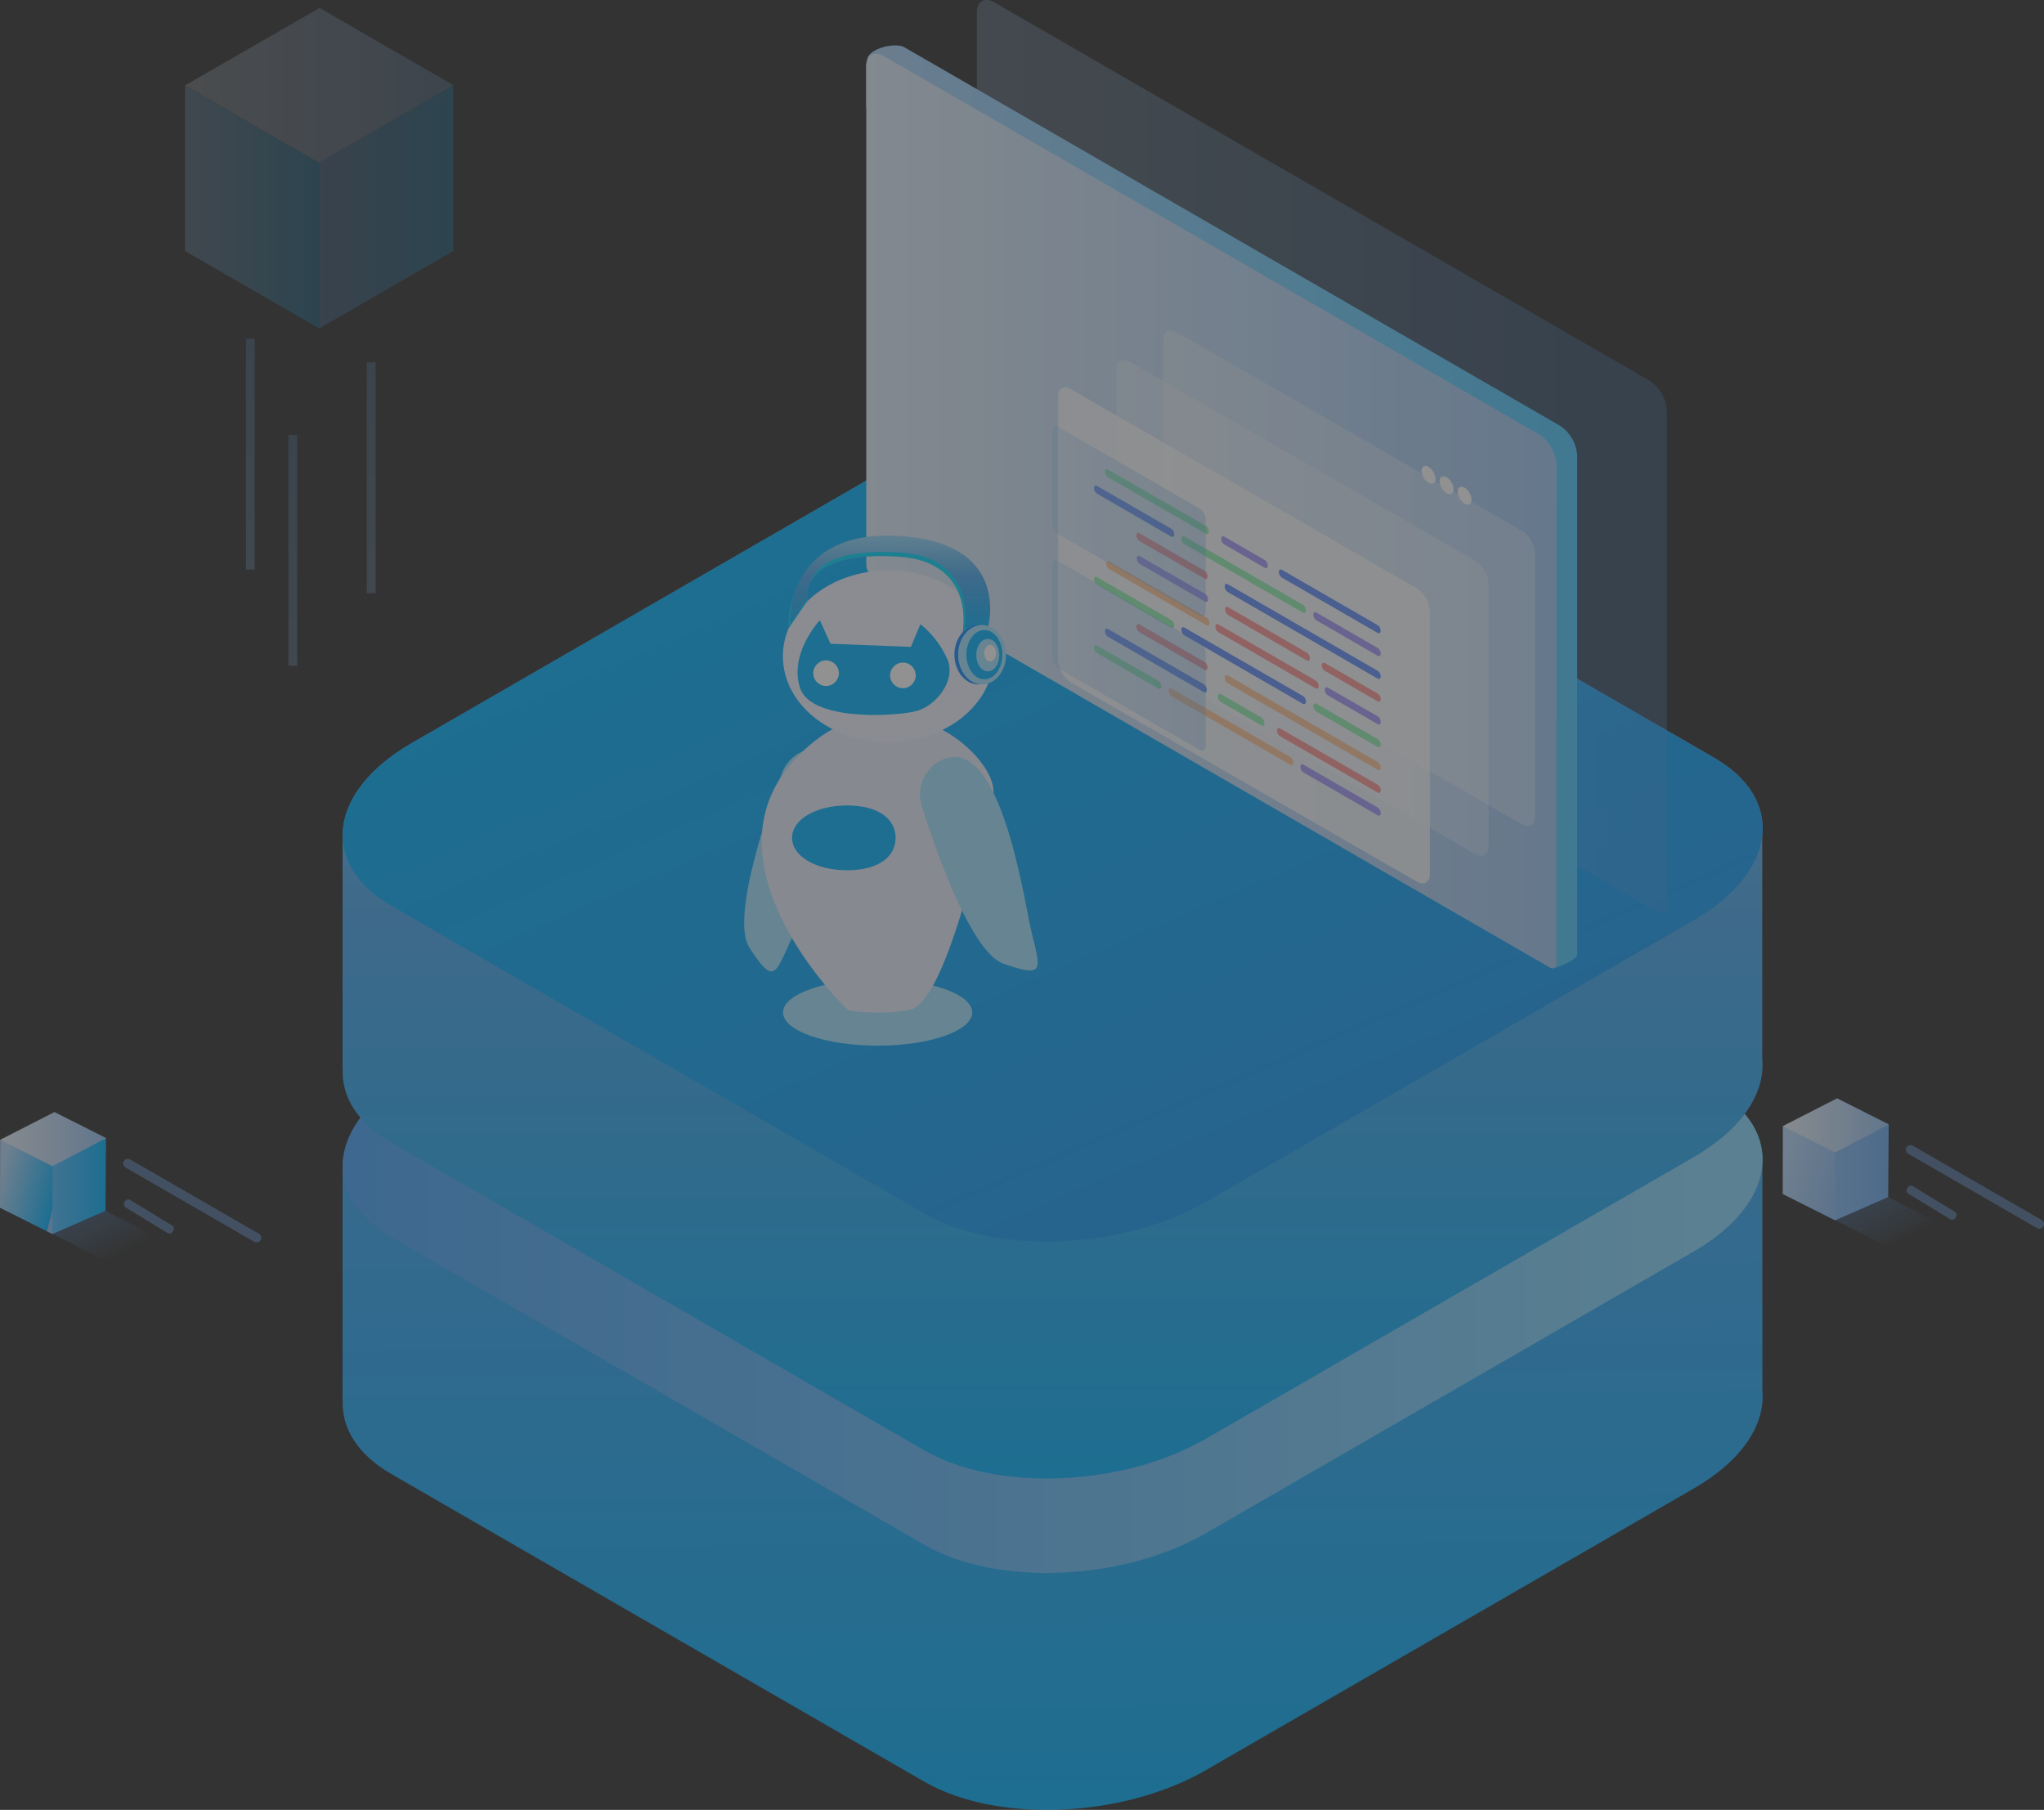 <svg xmlns="http://www.w3.org/2000/svg" xmlns:xlink="http://www.w3.org/1999/xlink" width="235.585" height="208.621" viewBox="0 0 235.585 208.621"><rect x="0" y="0" width="235.585" height="208.621" fill="#333333" stroke="none"/><defs><style>.a{opacity:0.46;}.ae,.af,.an,.b,.h,.s,.w{opacity:0.3;}.b{fill:url(#a);}.c{fill:url(#b);}.d{fill:url(#c);}.e{fill:url(#d);}.f,.g,.l,.m{opacity:0.5;}.f{fill:url(#e);}.g{fill:url(#f);}.h{fill:url(#g);}.i{fill:url(#h);}.j{fill:url(#i);}.k{fill:url(#j);}.l{fill:url(#k);}.m{fill:url(#l);}.n{fill:url(#m);}.o{fill:url(#n);}.p{fill:url(#o);}.q{fill:url(#p);}.r{fill:url(#q);}.s{fill:url(#r);}.t{fill:url(#s);}.u{fill:url(#t);}.v,.w,.x{fill:#fff;}.x{opacity:0.8;}.y{fill:#6491fb;}.z{fill:#f99;}.aa{fill:#a69cfb;}.ab{fill:#94f2b5;}.ac{fill:#ffc99c;}.ad{fill:none;stroke:#004680;stroke-linecap:round;stroke-linejoin:round;stroke-miterlimit:10;stroke-width:1.4px;}.ae{fill:url(#v);}.af{fill:url(#w);}.ag{fill:#a2e3ff;}.ah{fill:#e6edfc;}.ai{fill:#f1f5ff;}.aj{fill:#02b2fe;}.ak{fill:url(#y);}.al{fill:url(#z);}.am{fill:#158afe;}.ao{fill:url(#aa);}.ap{fill:url(#ab);}.aq{fill:url(#ac);}.ar{fill:url(#ad);}.as{fill:url(#ae);}.at{fill:url(#af);}</style><linearGradient id="a" x1="0.222" y1="0.236" x2="0.754" y2="0.735" gradientUnits="objectBoundingBox"><stop offset="0.005" stop-color="#5298ef"/><stop offset="1" stop-color="#73b0f1" stop-opacity="0"/></linearGradient><linearGradient id="b" x1="1" y1="0.5" x2="0" y2="0.5" gradientUnits="objectBoundingBox"><stop offset="0" stop-color="#6dacef"/><stop offset="1" stop-color="#97c9fe"/></linearGradient><linearGradient id="c" x1="1.008" y1="0.729" x2="0.053" y2="0.29" gradientUnits="objectBoundingBox"><stop offset="0.003" stop-color="#8ebef4"/><stop offset="1" stop-color="#b4d8fa"/></linearGradient><linearGradient id="d" x1="1" y1="0.5" x2="0" y2="0.5" gradientUnits="objectBoundingBox"><stop offset="0" stop-color="#97c3f4"/><stop offset="1" stop-color="#e8f1fa"/></linearGradient><linearGradient id="e" x1="80.328" y1="52.263" x2="80.328" y2="53.796" gradientUnits="objectBoundingBox"><stop offset="0.003" stop-color="#75b2ff"/><stop offset="1" stop-color="#75b2ff" stop-opacity="0"/></linearGradient><linearGradient id="f" x1="229.63" y1="81.255" x2="229.63" y2="82.878" xlink:href="#e"/><linearGradient id="g" x1="0.222" y1="0.236" x2="0.754" y2="0.735" xlink:href="#a"/><linearGradient id="h" x1="1" y1="0.5" x2="0" y2="0.5" gradientUnits="objectBoundingBox"><stop offset="0" stop-color="#02b2fe"/><stop offset="0.581" stop-color="#59bffe"/><stop offset="1" stop-color="#97c9fe"/></linearGradient><linearGradient id="i" x1="1.008" y1="0.729" x2="0.054" y2="0.29" gradientUnits="objectBoundingBox"><stop offset="0" stop-color="#8ebef4"/><stop offset="0.003" stop-color="#02b2fe"/><stop offset="1" stop-color="#b4d8fa"/></linearGradient><linearGradient id="j" x1="1" y1="0.5" x2="0" y2="0.5" xlink:href="#d"/><linearGradient id="k" x1="86.696" y1="33.721" x2="86.696" y2="35.255" xlink:href="#e"/><linearGradient id="l" x1="246.342" y1="26.482" x2="246.342" y2="28.105" xlink:href="#e"/><linearGradient id="m" x1="0.503" y1="0.989" x2="0.497" y2="-0.007" gradientUnits="objectBoundingBox"><stop offset="0" stop-color="#02b2fe"/><stop offset="1" stop-color="#60a2f0"/></linearGradient><linearGradient id="n" x1="1" y1="0.5" x2="0" y2="0.5" gradientUnits="objectBoundingBox"><stop offset="0" stop-color="#8bdcff"/><stop offset="1" stop-color="#49a5fa"/></linearGradient><linearGradient id="o" x1="0.5" y1="0.988" x2="0.5" y2="-0.018" gradientUnits="objectBoundingBox"><stop offset="0" stop-color="#02b2fe"/><stop offset="0.515" stop-color="#4aa8ef"/><stop offset="1" stop-color="#a2e3ff"/></linearGradient><linearGradient id="p" x1="1.317" y1="1.609" x2="0.289" y2="0.214" gradientUnits="objectBoundingBox"><stop offset="0" stop-color="#3282ed"/><stop offset="1" stop-color="#02b2fe"/></linearGradient><linearGradient id="q" x1="0.933" y1="1.082" x2="0.388" y2="0.35" gradientUnits="objectBoundingBox"><stop offset="0" stop-color="#3282ed"/><stop offset="1" stop-color="#60a2f0"/></linearGradient><linearGradient id="r" x1="1" y1="0.5" x2="0" y2="0.5" gradientUnits="objectBoundingBox"><stop offset="0" stop-color="#4c9cf4"/><stop offset="1" stop-color="#acd4fa"/></linearGradient><linearGradient id="s" x1="1" y1="0.5" x2="0" y2="0.5" gradientUnits="objectBoundingBox"><stop offset="0" stop-color="#4ecaff"/><stop offset="1" stop-color="#acd4fa"/></linearGradient><linearGradient id="t" x1="1" y1="0.5" x2="0" y2="0.5" gradientUnits="objectBoundingBox"><stop offset="0.003" stop-color="#a1c8f4"/><stop offset="1" stop-color="#dfedfa"/></linearGradient><linearGradient id="v" x1="1" y1="0.5" x2="0" y2="0.5" xlink:href="#b"/><linearGradient id="w" x1="1" y1="0.5" x2="0" y2="0.5" xlink:href="#b"/><linearGradient id="y" x1="-724.656" y1="0.498" x2="-725.657" y2="0.498" gradientUnits="objectBoundingBox"><stop offset="0" stop-color="#00dbff"/><stop offset="0.168" stop-color="#00bcec"/><stop offset="0.535" stop-color="#016cba"/><stop offset="1" stop-color="#010077"/></linearGradient><linearGradient id="z" x1="-78.759" y1="0.5" x2="-79.759" y2="0.5" xlink:href="#y"/><linearGradient id="aa" x1="1" y1="0.5" x2="0" y2="0.5" gradientUnits="objectBoundingBox"><stop offset="0" stop-color="#02b2fe"/><stop offset="1" stop-color="#97c9fe"/></linearGradient><linearGradient id="ab" x1="1" y1="0.5" x2="0" y2="0.5" xlink:href="#m"/><linearGradient id="ac" x1="1" y1="0.5" x2="0" y2="0.5" gradientUnits="objectBoundingBox"><stop offset="0" stop-color="#7ab4f4"/><stop offset="1" stop-color="#dfedfa"/></linearGradient><linearGradient id="ad" x1="0.503" y1="0.002" x2="0.503" y2="0.999" xlink:href="#b"/><linearGradient id="ae" x1="0.503" y1="0.002" x2="0.503" y2="0.999" xlink:href="#b"/><linearGradient id="af" x1="0.496" y1="0.002" x2="0.496" y2="0.999" xlink:href="#b"/></defs><g class="a" transform="translate(0 0)"><g transform="translate(205.473 126.6)"><g transform="translate(0)"><path class="b" d="M41.08,191.417l-6.207-3.287-6.033,2.736,6.312,3.182Z" transform="translate(-22.799 -176.817)"/><path class="c" d="M35.78,182.338l5.884,7.353,6.12-2.684.061-8.367L35.78,180.118Z" transform="translate(-35.631 -175.624)"/><path class="d" d="M48.883,189.712v-7.973l-5.639-2.929-.385.035-.009,7.834Z" transform="translate(-42.85 -175.645)"/><path class="e" d="M47.981,178.2,42.01,175.19l-6.26,3.2,6.024,3.042Z" transform="translate(-35.741 -175.19)"/></g><path class="f" d="M31.152,190.732h0a.54.54,0,0,0-.192-.734L16.114,181.43a.54.54,0,0,0-.734.192h0a.54.54,0,0,0,.192.734l14.845,8.568A.54.54,0,0,0,31.152,190.732Z" transform="translate(-1.111 -175.965)"/><path class="g" d="M32.469,190.416l.07-.114a.437.437,0,0,0-.166-.6l-4.809-2.938a.437.437,0,0,0-.6.166l-.07.114a.437.437,0,0,0,.166.6l4.809,2.938A.444.444,0,0,0,32.469,190.416Z" transform="translate(-12.562 -176.637)"/></g><g transform="translate(0 128.182)"><path class="h" d="M276.09,193.227l-6.207-3.287-6.033,2.736,6.3,3.182Z" transform="translate(-257.8 -178.627)"/><path class="i" d="M270.79,184.148l5.884,7.353,6.12-2.684.061-8.367-12.065,1.478Z" transform="translate(-270.633 -177.434)"/><path class="j" d="M283.9,191.522v-7.973l-5.639-2.929-.385.035-.018,7.834Z" transform="translate(-277.86 -177.455)"/><path class="k" d="M282.991,180.008,277.02,177l-6.26,3.2,6.024,3.043Z" transform="translate(-270.743 -177)"/><path class="l" d="M266.172,192.542h0a.54.54,0,0,0-.192-.734l-14.845-8.568a.54.54,0,0,0-.734.192h0a.54.54,0,0,0,.192.734l14.845,8.568A.538.538,0,0,0,266.172,192.542Z" transform="translate(-236.131 -177.775)"/><path class="m" d="M267.489,192.226l.07-.114a.437.437,0,0,0-.166-.6l-4.809-2.937a.437.437,0,0,0-.6.166l-.07.114a.437.437,0,0,0,.166.6l4.809,2.938A.444.444,0,0,0,267.489,192.226Z" transform="translate(-247.582 -178.447)"/></g><g transform="translate(39.481 48.618)"><path class="n" d="M167.248,238.047l40.89-23.606c5.578-3.217,8.262-7.405,7.9-11.278V177.233c.3-3.3-1.53-6.487-5.578-8.83L149.01,132.924c-8.314-4.8-22.845-4.2-32.444,1.346L60.35,166.732c-5.237,3.025-7.921,6.889-7.938,10.561h-.017v27h.017c-.149,3.174,1.7,6.225,5.6,8.481l61.453,35.478c8.314,4.8,22.845,4.2,32.444-1.346l3.427-1.985" transform="translate(-52.392 -91.487)"/><path class="o" d="M119.476,220.936,58.023,185.458c-8.314-4.8-7.274-13.193,2.326-18.736l56.216-32.462c9.6-5.543,24.13-6.146,32.444-1.346l61.453,35.478c8.314,4.8,7.274,13.193-2.326,18.736L151.92,219.59C142.321,225.133,127.79,225.736,119.476,220.936Z" transform="translate(-52.409 -91.486)"/><g transform="translate(0.001)"><path class="p" d="M216.042,133.543c.3-3.3-1.53-6.487-5.578-8.83L149.011,89.234c-8.314-4.8-22.845-4.2-32.444,1.346L60.35,123.042c-5.237,3.025-7.921,6.889-7.938,10.561h-.017v27h.017c-.149,3.174,1.7,6.225,5.6,8.48l61.453,35.478c8.314,4.8,22.845,4.2,32.444-1.346l56.216-32.462c5.578-3.217,8.262-7.405,7.9-11.278V133.543Z" transform="translate(-52.394 -85.994)"/><path class="q" d="M168.626,166.258l-.315.184-.778.446L151.91,175.91c-9.6,5.543-24.13,6.146-32.444,1.346L58.013,141.778c-8.314-4.8-7.274-13.193,2.326-18.736L116.554,90.58c9.6-5.543,24.13-6.146,32.444-1.346l61.453,35.478c8.314,4.8,7.274,13.193-2.326,18.736l-8.708,5.027-.376.219" transform="translate(-52.391 -85.994)"/><line class="r" x1="31.255" y2="18.211" transform="translate(115.859 62.437)"/></g></g><g transform="translate(99.843 0)"><path class="s" d="M67.03,30.66c-1.11-.638-2.02-.131-2.02,1.145V89.342a1.687,1.687,0,0,0,.778,1.338l77.994,45.034c.428.245.769.044.769-.446V77.74a4.443,4.443,0,0,0-2.02-3.48Z" transform="translate(-52.263 -30.385)"/><path class="t" d="M127.375,63.28,81.143,36.589c-1.11-.638-4.293.2-4.293,1.486l2.282,57.2a1.687,1.687,0,0,0,.778,1.338L155.8,142.656c.428.245,2.885-.962,2.885-1.451V83.668a4.443,4.443,0,0,0-2.02-3.48L127.375,63.28" transform="translate(-76.745 -31.137)"/><path class="u" d="M159.131,109.2V84.82a4.443,4.443,0,0,0-2.02-3.48L81.6,37.74c-1.11-.638-2.02-.131-2.02,1.145V96.422a1.687,1.687,0,0,0,.778,1.338l77.994,45.034c.428.245.769.044.769-.446v-25.9" transform="translate(-79.58 -31.275)"/><path class="u" d="M110,61.3l49.126,28.362V84.89a4.443,4.443,0,0,0-2.02-3.48L81.6,37.81c-1.11-.638-2.02-.131-2.02,1.145v4.774" transform="translate(-79.58 -31.284)"/><path class="v" d="M90.79,95.119a1.785,1.785,0,0,0,.8,1.381c.437.254.8.052.8-.455a1.785,1.785,0,0,0-.8-1.381C91.148,94.411,90.79,94.612,90.79,95.119Z" transform="translate(-22.631 -38.452)"/><path class="v" d="M93.16,93.749a1.785,1.785,0,0,0,.8,1.381c.437.254.8.052.8-.455a1.785,1.785,0,0,0-.8-1.381C93.51,93.041,93.16,93.242,93.16,93.749Z" transform="translate(-27.073 -38.28)"/><path class="v" d="M95.54,92.379a1.785,1.785,0,0,0,.8,1.381c.437.254.8.052.8-.455a1.785,1.785,0,0,0-.8-1.381C95.9,91.671,95.54,91.872,95.54,92.379Z" transform="translate(-31.534 -38.108)"/><g transform="translate(22.102 38.061)"><path class="w" d="M83.921,74.13c-.839-.49-1.521-.1-1.521.866v30.32a3.35,3.35,0,0,0,1.521,2.623l39.823,22.924c.839.49,1.521.1,1.521-.866V99.676a3.35,3.35,0,0,0-1.521-2.623Z" transform="translate(-70.282 -73.919)"/><path class="w" d="M90.071,78.05c-.839-.49-1.521-.1-1.521.866v30.32a3.349,3.349,0,0,0,1.521,2.623l39.823,22.924c.839.49,1.521.1,1.521-.866V103.6a3.349,3.349,0,0,0-1.521-2.623Z" transform="translate(-81.809 -74.412)"/><path class="x" d="M97.781,81.69c-.839-.49-1.521-.1-1.521.866v30.32a3.349,3.349,0,0,0,1.521,2.623L137.6,138.422c.839.49,1.521.1,1.521-.866v-30.32a3.349,3.349,0,0,0-1.521-2.623Z" transform="translate(-96.26 -74.869)"/><g transform="translate(4.144 16.014)"><g transform="translate(4.887 7.344)"><path class="y" d="M103.091,108.295l17.3,9.993c.192.1.341-.009.341-.254h0a.788.788,0,0,0-.341-.647l-17.3-9.993c-.192-.1-.341.009-.341.254h0A.814.814,0,0,0,103.091,108.295Z" transform="translate(-92.573 -101.48)"/><path class="z" d="M125.911,101.575l7.528,4.345c.192.1.341-.009.341-.254h0a.788.788,0,0,0-.341-.647l-7.528-4.345c-.192-.1-.341.009-.341.254h0A.814.814,0,0,0,125.911,101.575Z" transform="translate(-125.57 -100.635)"/></g><g transform="translate(4.931 9.993)"><path class="z" d="M112.431,111.325l9.092,5.254c.192.1.341-.009.341-.254h0a.788.788,0,0,0-.341-.647l-9.092-5.254c-.192-.1-.341.009-.341.254h0A.8.8,0,0,0,112.431,111.325Z" transform="translate(-101.913 -104.51)"/><path class="z" d="M103.091,118.685l6.111,3.532c.192.1.341-.009.341-.254h0a.788.788,0,0,0-.341-.647l-6.111-3.532c-.192-.1-.341.009-.341.254h0A.788.788,0,0,0,103.091,118.685Z" transform="translate(-81.426 -105.435)"/><path class="aa" d="M125.861,104.6l7.528,4.345c.192.1.341-.009.341-.254h0a.788.788,0,0,0-.341-.647l-7.528-4.345c-.192-.1-.341.009-.341.254h0A.811.811,0,0,0,125.861,104.6Z" transform="translate(-125.52 -103.665)"/></g><g transform="translate(1.268)"><path class="y" d="M103.1,106.4l11.051,6.382c.192.1.341-.009.341-.254h0a.788.788,0,0,0-.341-.647L103.1,105.5c-.192-.1-.341.009-.341.254h0A.825.825,0,0,0,103.1,106.4Z" transform="translate(-82.722 -93.899)"/><path class="aa" d="M117.981,102.025l4.677,2.7c.192.1.341-.009.341-.254h0a.788.788,0,0,0-.341-.647l-4.677-2.7c-.192-.1-.341.009-.341.254h0A.814.814,0,0,0,117.981,102.025Z" transform="translate(-104.237 -93.348)"/><path class="ab" d="M125.771,93.175l11.269,6.5c.192.1.341-.009.341-.254h0a.788.788,0,0,0-.341-.647l-11.269-6.5c-.192-.1-.341.009-.341.254h0A.839.839,0,0,0,125.771,93.175Z" transform="translate(-125.43 -92.235)"/></g><g transform="translate(1.268 18.381)"><path class="y" d="M137.072,120.586,126.021,114.2a.8.8,0,0,1-.341-.647h0c0-.254.149-.367.341-.254l11.051,6.382a.8.8,0,0,1,.341.647h0C137.413,120.586,137.264,120.7,137.072,120.586Z" transform="translate(-125.68 -113.26)"/><path class="ab" d="M123.1,125.506l-4.677-2.7a.8.8,0,0,1-.341-.647h0c0-.254.149-.367.341-.254l4.677,2.7a.8.8,0,0,1,.341.647h0C123.439,125.5,123.282,125.611,123.1,125.506Z" transform="translate(-105.062 -114.341)"/><path class="z" d="M114.36,133.809l-11.269-6.5a.8.8,0,0,1-.341-.647h0c0-.254.149-.367.341-.254l11.269,6.5a.8.8,0,0,1,.341.647h0C114.7,133.8,114.544,133.914,114.36,133.809Z" transform="translate(-82.921 -114.907)"/></g><g transform="translate(0 1.888)"><path class="aa" d="M103.091,112.035l7.082,4.092c.192.1.341-.009.341-.254h0a.788.788,0,0,0-.341-.647l-7.082-4.092c-.192-.1-.341.009-.341.254h0A.8.8,0,0,0,103.091,112.035Z" transform="translate(-77.466 -96.495)"/><path class="ab" d="M112.951,101.995l13.674,7.895c.192.1.341-.009.341-.254h0a.788.788,0,0,0-.341-.647l-13.674-7.895c-.192-.1-.341.009-.341.254h0A.839.839,0,0,0,112.951,101.995Z" transform="translate(-102.538 -95.233)"/><path class="y" d="M130.311,95.335l8.568,4.948c.192.1.341-.009.341-.254h0a.788.788,0,0,0-.341-.647l-8.568-4.948c-.192-.1-.341.009-.341.254h0A.788.788,0,0,0,130.311,95.335Z" transform="translate(-129.97 -94.395)"/></g><g transform="translate(0 20.275)"><path class="ab" d="M139.093,119.556l-7.082-4.092c-.192-.1-.341.009-.341.254h0a.788.788,0,0,0,.341.647l7.082,4.092c.192.1.341-.009.341-.254h0A.825.825,0,0,0,139.093,119.556Z" transform="translate(-131.67 -115.425)"/><path class="ac" d="M128.295,129.049l-13.674-7.895c-.192-.1-.341.009-.341.254h0a.788.788,0,0,0,.341.647l13.674,7.895c.192.1.341-.009.341-.254h0A.814.814,0,0,0,128.295,129.049Z" transform="translate(-105.668 -116.141)"/><path class="aa" d="M111.659,136.133l-8.568-4.948c-.192-.1-.341.009-.341.254h0a.788.788,0,0,0,.341.647l8.568,4.948c.192.1.341-.009.341-.254h0A.811.811,0,0,0,111.659,136.133Z" transform="translate(-78.952 -117.402)"/></g><g transform="translate(4.887 17.853)"><path class="ac" d="M103.091,120.315l17.3,9.993c.192.1.341-.009.341-.254h0a.788.788,0,0,0-.341-.647l-17.3-9.993c-.192-.1-.341.009-.341.254h0A.814.814,0,0,0,103.091,120.315Z" transform="translate(-92.573 -113.5)"/><path class="z" d="M125.911,113.595l7.528,4.345c.192.1.341-.009.341-.254h0a.788.788,0,0,0-.341-.647l-7.528-4.345c-.192-.1-.341.009-.341.254h0A.814.814,0,0,0,125.911,113.595Z" transform="translate(-125.57 -112.655)"/></g><g transform="translate(0 12.406)"><path class="ab" d="M103.091,124.055l7.082,4.092c.192.1.341-.009.341-.254h0a.788.788,0,0,0-.341-.647l-7.082-4.092c-.192-.1-.341.009-.341.254h0A.8.8,0,0,0,103.091,124.055Z" transform="translate(-77.466 -108.524)"/><path class="y" d="M112.951,114.015l13.674,7.895c.192.1.341-.009.341-.254h0a.788.788,0,0,0-.341-.647l-13.674-7.895c-.192-.1-.341.009-.341.254h0A.825.825,0,0,0,112.951,114.015Z" transform="translate(-102.538 -107.261)"/><path class="ab" d="M130.311,107.365l8.568,4.948c.192.1.341-.009.341-.254h0a.788.788,0,0,0-.341-.647l-8.568-4.948c-.192-.1-.341.009-.341.254h0A.814.814,0,0,0,130.311,107.365Z" transform="translate(-129.97 -106.425)"/></g><g transform="translate(1.399 10.579)"><path class="aa" d="M103.091,121.925l5.761,3.322c.192.1.341-.009.341-.254h0a.788.788,0,0,0-.341-.647l-5.761-3.322c-.192-.1-.341.009-.341.254h0A.825.825,0,0,0,103.091,121.925Z" transform="translate(-77.545 -106.429)"/><path class="z" d="M111.271,113.595l11.226,6.478c.192.1.341-.009.341-.254h0a.788.788,0,0,0-.341-.647l-11.226-6.478c-.192-.1-.341.009-.341.254h0A.825.825,0,0,0,111.271,113.595Z" transform="translate(-98.34 -105.381)"/><path class="ac" d="M125.671,105.275l11.226,6.478c.192.1.341-.009.341-.254h0a.788.788,0,0,0-.341-.647l-11.226-6.478c-.192-.1-.341.009-.341.254h0A.788.788,0,0,0,125.671,105.275Z" transform="translate(-125.33 -104.335)"/></g></g></g><path class="ad" d="M121,99.38" transform="translate(-77.662 -39.059)"/></g><path class="ae" d="M126.546,86.676c-.4-.227-.726-.044-.726.411V97.771a1.581,1.581,0,0,0,.726,1.25L142.8,108.4c.4.227.726.044.726-.411V97.307a1.581,1.581,0,0,0-.726-1.25Z" transform="translate(-4.558 -37.45)"/><path class="af" d="M126.546,104.376c-.4-.227-.726-.044-.726.411v10.684a1.581,1.581,0,0,0,.726,1.25L142.8,126.1c.4.227.726.044.726-.411V115.007a1.581,1.581,0,0,0-.726-1.25Z" transform="translate(-4.558 -39.675)"/><g transform="translate(85.772 61.737)"><ellipse class="ag" cx="10.902" cy="3.829" rx="10.902" ry="3.829" transform="translate(4.48 51.137)"/><path class="ag" d="M182.644,129.227a4.449,4.449,0,0,0-5.534,2.763c-1.95,5.254-5.814,16.769-3.716,20.03,2.754,4.266,2.946,3.174,4.756-.822C179.706,147.745,189.183,131.492,182.644,129.227Z" transform="translate(-172.787 -104.52)"/><path class="ah" d="M163.743,158.693s-17.293-16.533-6.286-28.737,24.366-.175,22.95,4.258-5.342,23.929-9.748,24.48A22.5,22.5,0,0,1,163.743,158.693Z" transform="translate(-151.77 -103.972)"/><g transform="translate(4.462 4.013)"><ellipse class="ai" cx="12.144" cy="9.897" rx="12.144" ry="9.897"/><path class="aj" d="M163.386,114.87l-1.233-2.71s-3.55,3.777-2.3,7.755,11.3,3.314,13.49,2.693,4.415-3.383,3.585-5.77a10.832,10.832,0,0,0-3.182-4.223l-1.1,2.614Z" transform="translate(-157.895 -106.416)"/><ellipse class="v" cx="1.478" cy="1.478" rx="1.478" ry="1.478" transform="translate(3.497 10.369)"/><ellipse class="v" cx="1.478" cy="1.478" rx="1.478" ry="1.478" transform="translate(12.354 10.622)"/></g><path class="p" d="M154.239,111.657S153.566,100.2,167,101.044s10.08,11.042,10.08,11.042h-2.763s1.539-8.078-7.388-8.664c-11.864-.769-10.474,5.018-10.474,5.018Z" transform="translate(-149.104 -101)"/><g transform="translate(5.121 1.879)"><path class="ak" d="M178.459,112.06a11.6,11.6,0,0,1,.691-4.17,11.633,11.633,0,0,0-.874,4.642l2.212-3.217a.955.955,0,0,1-.026-.166Z" transform="translate(-178.27 -103.745)"/><path class="al" d="M172.305,111.884s1.539-8.078-7.388-8.664c-7.807-.507-9.871,1.827-10.378,3.48.752-1.591,3.1-3.471,10.194-3.008,8.935.577,7.388,8.664,7.388,8.664h2.763s.052-.175.122-.472Z" transform="translate(-152.043 -103.149)"/></g><g transform="translate(24.23 10.299)"><ellipse class="am" cx="2.763" cy="3.427" rx="2.763" ry="3.427" transform="translate(0)"/><ellipse class="ag" cx="2.763" cy="3.427" rx="2.763" ry="3.427" transform="translate(0.428)"/><ellipse class="aj" cx="2.072" cy="2.841" rx="2.072" ry="2.841" transform="translate(1.381 0.586)"/><ellipse class="ag" cx="1.329" cy="1.871" rx="1.329" ry="1.871" transform="translate(2.518 1.609)"/><ellipse class="v" cx="0.682" cy="0.962" rx="0.682" ry="0.962" transform="translate(3.436 2.291)"/></g><path class="ag" d="M150.847,130.373a4.438,4.438,0,0,0-2.658,5.578c1.7,5.342,5.735,16.8,9.4,18.071,4.791,1.67,4.275.691,3.244-3.576C159.93,146.775,157.386,128.135,150.847,130.373Z" transform="translate(-127.692 -104.669)"/><path class="aj" d="M178.634,140.313c0,2.063-1.827,3.733-5.569,3.733s-6.365-1.67-6.365-3.733,2.632-3.733,6.365-3.733S178.634,138.25,178.634,140.313Z" transform="translate(-161.18 -105.473)"/></g><g class="an" transform="translate(21.324 0.914)"><path class="ao" d="M242.69,60.735l15.466,8.926-.018-19.094L242.69,41.65Z" transform="translate(-242.69 -32.715)"/><path class="ap" d="M240.483,60.732l-15.466,8.926L225,50.564l15.483-8.944Z" transform="translate(-209.551 -32.711)"/><path class="aq" d="M240.448,49.283l15.484-8.944L240.51,31.43,225,40.365Z" transform="translate(-225 -31.43)"/><rect class="ar" width="1.014" height="26.613" transform="translate(20.956 40.855)"/><rect class="as" width="1.014" height="26.613" transform="translate(11.916 49.222)"/><rect class="at" width="1.014" height="26.613" transform="translate(7.02 38.119)"/></g></g></svg>